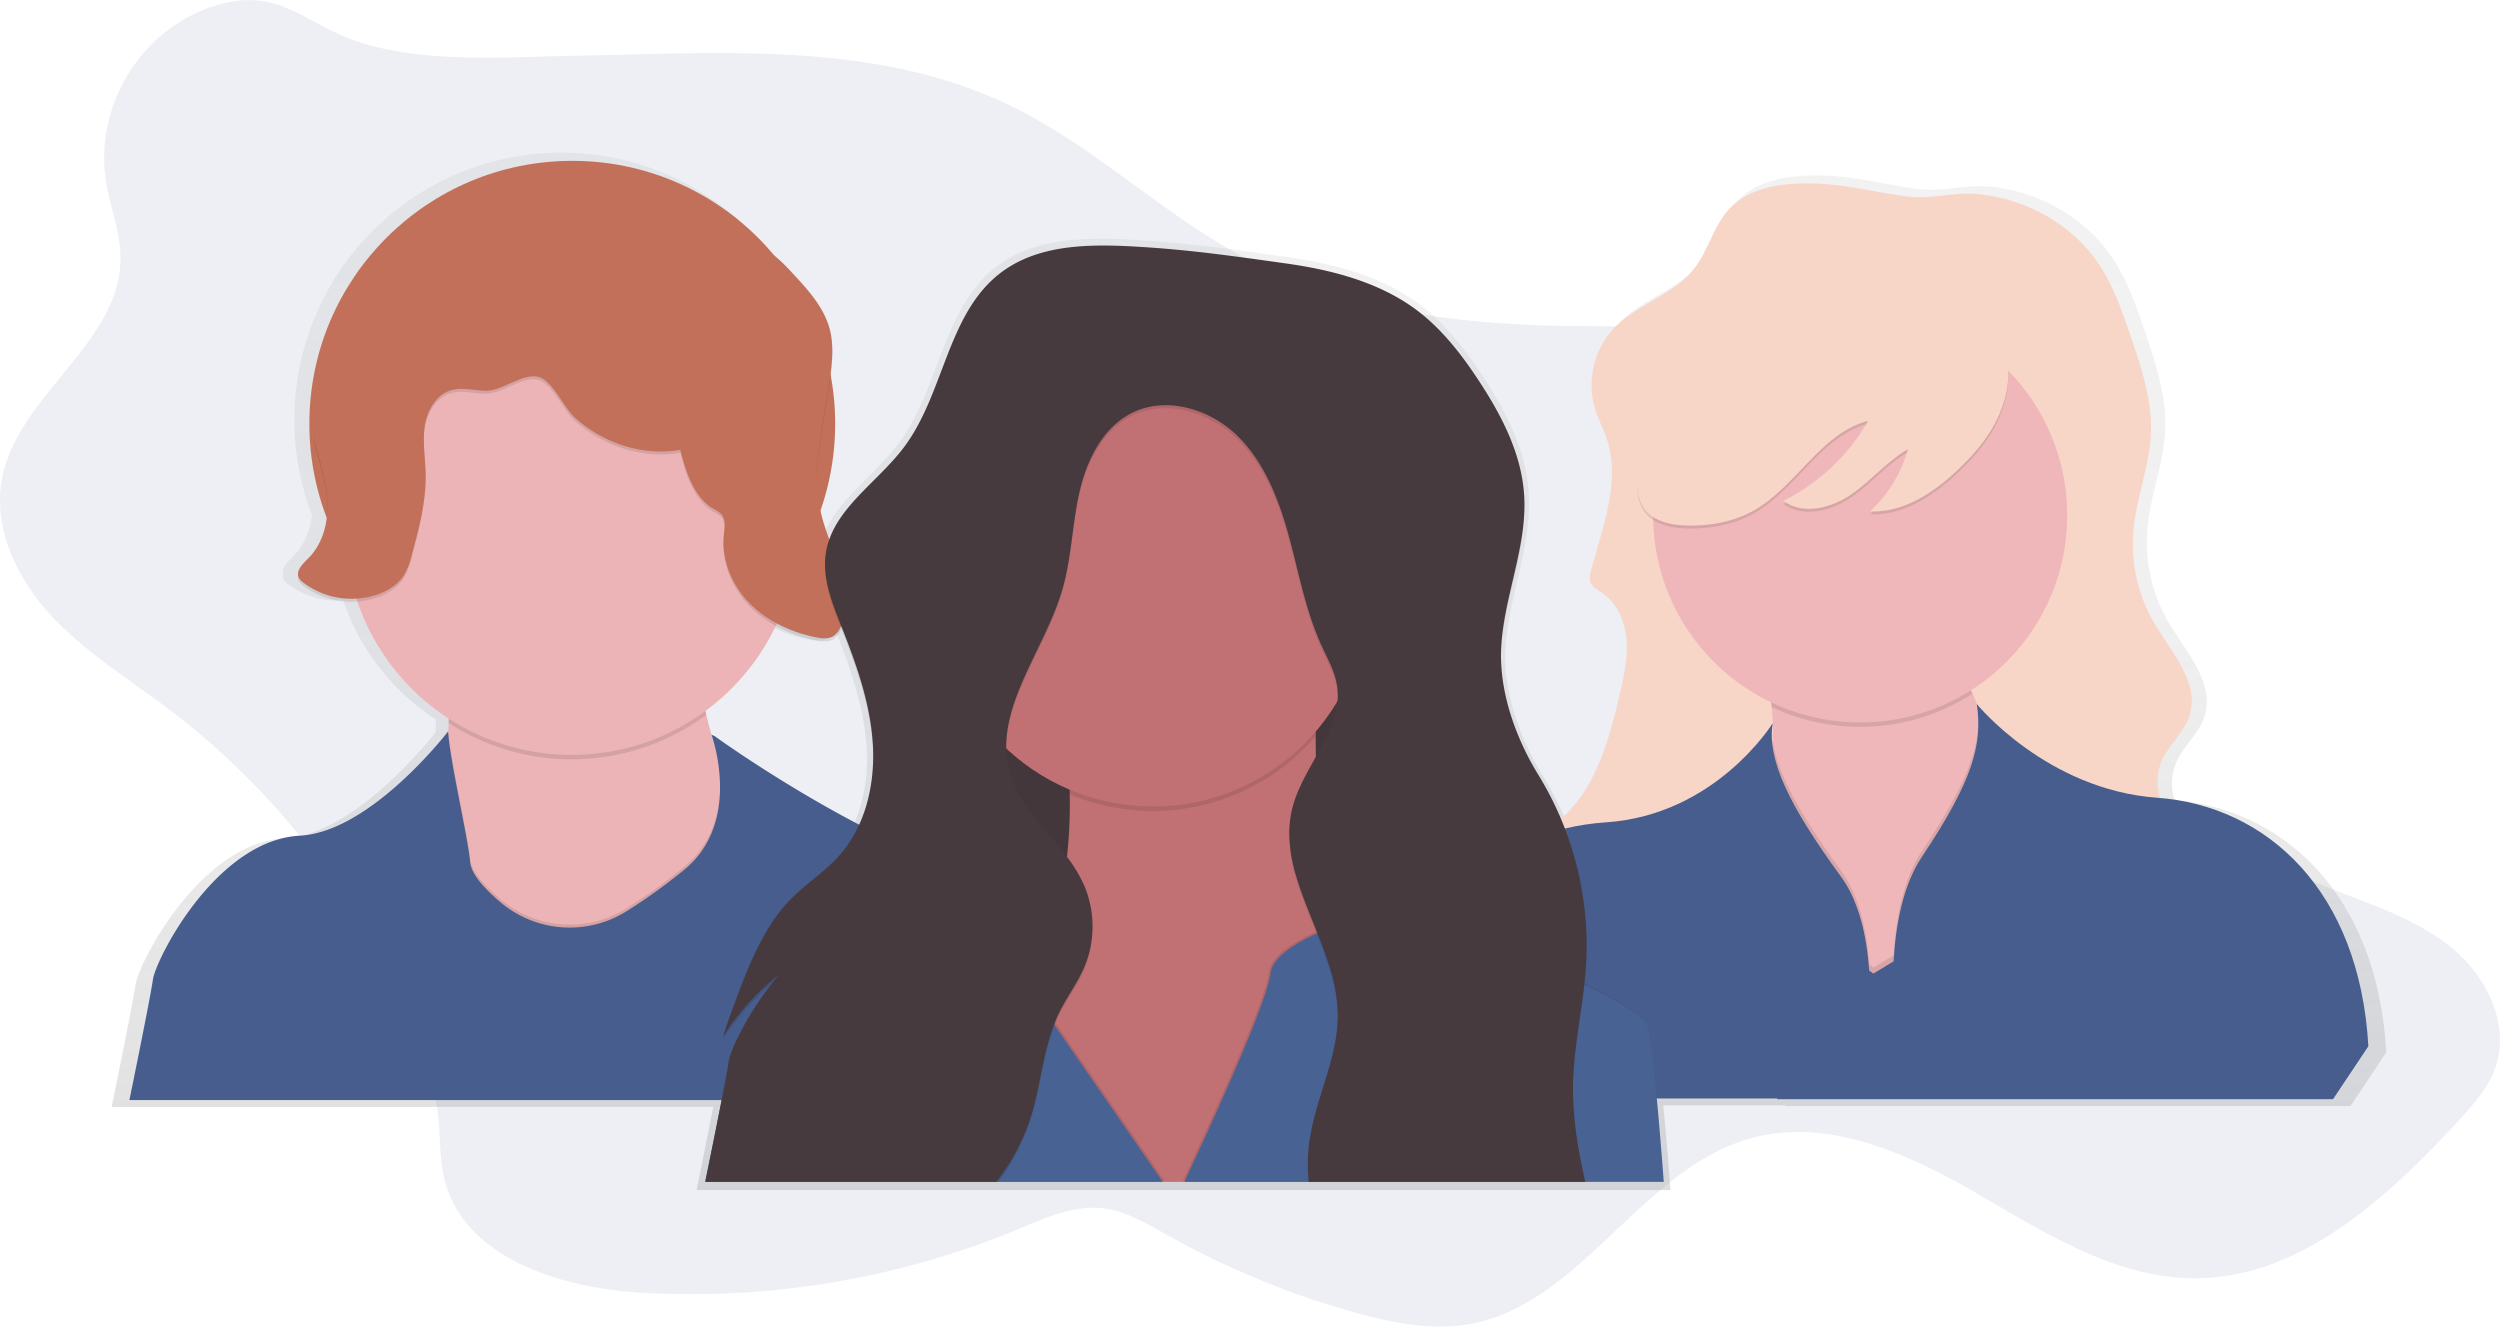 <svg id="e532202f-8294-4472-8a94-ef01c23bf434" data-name="Layer 1" xmlns="http://www.w3.org/2000/svg" xmlns:xlink="http://www.w3.org/1999/xlink" width="1111.01" height="589.53" viewBox="0 0 1111.01 589.53"><defs><linearGradient id="6523b961-f8f8-40f3-a3b1-09fdd7ed93df" x1="599.51" y1="684.08" x2="599.51" y2="223.08" gradientUnits="userSpaceOnUse"><stop offset="0" stop-color="gray" stop-opacity="0.25"/><stop offset="0.54" stop-color="gray" stop-opacity="0.12"/><stop offset="1" stop-color="gray" stop-opacity="0.1"/></linearGradient><linearGradient id="e6435e64-b3d1-4733-b0cc-6790ac85fe12" x1="237.95" y1="480.71" x2="237.95" y2="480.06" xlink:href="#6523b961-f8f8-40f3-a3b1-09fdd7ed93df"/><linearGradient id="73d9ea98-6cb8-49b2-821a-398ea6573905" x1="237.91" y1="480.06" x2="237.91" y2="479.38" xlink:href="#6523b961-f8f8-40f3-a3b1-09fdd7ed93df"/><linearGradient id="f9c93000-e0c7-4e00-94fd-e2b9ec72c33f" x1="237.87" y1="479.07" x2="237.87" y2="479.03" xlink:href="#6523b961-f8f8-40f3-a3b1-09fdd7ed93df"/><linearGradient id="1153be5e-6776-4508-9780-444bab76be76" x1="237.89" y1="479.38" x2="237.89" y2="479.22" xlink:href="#6523b961-f8f8-40f3-a3b1-09fdd7ed93df"/><linearGradient id="40699d8e-29dd-40d9-a6a0-7f690174f3e3" x1="237.88" y1="479.22" x2="237.88" y2="479.07" xlink:href="#6523b961-f8f8-40f3-a3b1-09fdd7ed93df"/></defs><title>community</title><path d="M91.6,235.87c1.8,11.42,6.4,22.45,6.44,34,.15,37.74-45.64,60.92-52.65,98-4.16,22,6.62,44.48,21.82,60.89S101.79,457,119.64,470.5A335.73,335.73,0,0,1,229.63,616c4.51,11.6,8.39,23.56,9.67,35.94.93,9,.49,18.21,2.6,27,8.35,34.89,50.69,48.43,86.49,50.69a379.3,379.3,0,0,0,168.74-28.18c12-5,24.39-10.68,37.27-9.27,10.3,1.13,19.49,6.7,28.53,11.77a378.43,378.43,0,0,0,84.38,34.74c16.3,4.5,33.41,7.92,50.06,5,50-8.82,76.57-69.46,125.63-82.72,33.94-9.17,69.26,6.85,99.7,24.44s61.86,37.85,97,37.9c46.88.06,85.42-35.42,117.22-69.86,6.67-7.23,13.45-14.79,16.63-24.1,6.45-18.9-4-40.13-19.45-52.83s-34.93-19-53.54-26.26a464.26,464.26,0,0,1-89.77-46.88c-18.2-12.2-35.83-26-48.28-44-10.71-15.52-17.14-33.51-24.32-50.95-15.74-38.19-38-77-75.17-94.92-30.35-14.64-65.6-13-99.29-13.39-49.64-.55-100.54-6.52-144.55-29.48-37.17-19.39-67.7-50-105.42-68.33-60-29.13-128.59-23.42-193.24-22.32-31.07.53-68,3.63-97.84-6.55-22.07-7.53-33.43-22.92-58.78-16.72C109.23,165.17,86.06,200.64,91.6,235.87Z" transform="translate(-44.49 -155.23)" fill="#496294" opacity="0.1"/><path d="M1010.82,510.76a25,25,0,0,1,.47-15.86c3-7.76,10.31-13.36,12.88-21.29,4.78-14.73-8.1-28.52-16-41.87a70.32,70.32,0,0,1-9.41-41c1.23-15.36,7.52-30.05,8-45.45.43-14.35-4.22-28.31-8.81-41.91-3.79-11.24-7.65-22.61-14.06-32.59-12.12-18.87-33.65-30.73-55.79-32.69-10.45-.93-20.67,2.47-30.94,1.14-14.26-1.84-27.74-5.54-42.28-6-13.81-.41-29.08,1.34-38.49,11.46-7.19,7.75-9.49,18.94-16.07,27.22-9.34,11.75-25.67,15.78-36,26.66a37.77,37.77,0,0,0-8.53,36.43c1.43,4.64,3.77,8.95,5.29,13.56,6.39,19.26-2,39.86-7.07,59.5a9,9,0,0,0-.3,5c.8,2.4,3.32,3.66,5.41,5.08,6.84,4.66,10.33,13.1,11,21.35s-1.24,16.47-3.12,24.53c-4.79,20.49-10.78,42.44-26.57,56.07a144.25,144.25,0,0,0-10.14-19.76c-9.66-15.66-16.81-35-16.93-53.51a.69.69,0,0,1,0-.17c0-1,.05-2,.11-3,1.25-21.84,10.69-42.91,10.48-64.65q0-2.64-.15-5.29c-1.23-18.61-10.17-35.82-20.42-51.4-7.65-11.63-16.27-22.86-27.31-31.33C659,278,637.31,272.36,616,269.38s-40.7-5.78-62.18-7.22c-23.1-1.55-48.52-2.42-66.78,11.8-23.81,18.54-25.13,54.35-43.28,78.45-10.8,14.34-28,25.42-33.69,41.71a100.71,100.71,0,0,1-3.84-12.25c-.06-.28-.12-.55-.18-.83a119.24,119.24,0,0,0,4.63-61.23,75.35,75.35,0,0,0,.69-10A39.38,39.38,0,0,0,410.2,299c-2.57-9.74-9.66-17.53-16.51-24.92a73.12,73.12,0,0,0-8.1-7.85,118.72,118.72,0,0,0-202.44,118c-.88,6.82-3.52,13.45-8.37,18.26-2.21,2.19-5.07,4.93-4.59,7.73a3.77,3.77,0,0,0,.32,2.35,6.58,6.58,0,0,0,2,2.19A36,36,0,0,0,197,422.06,102.4,102.4,0,0,0,238.24,475q0,1-.07,1.94c0,1.11-.09,2.21-.14,3.33,0,.25,0,.5,0,.75,0-.09,0-.19,0-.29s-34.82,45.39-67,47.08c-17.18.9-32.17,12.49-43.53,25.74-13.64,15.9-22.06,34.18-22.78,39.24-1.33,9.28-10.61,54.38-10.61,54.38H361.45c-3.16,16.24-7.42,36.93-7.42,36.93H786.82c-1-13.91-2.11-26.77-3.14-37.66h54.41l-.06.33h251l15.92-23.89C1101,553.27,1059.94,515,1010.82,510.76ZM385.92,433a64.84,64.84,0,0,0,18,6.48c2.73.56,5.78.91,8.11-.62a9.32,9.32,0,0,0,3.27-4.63l.12.3c6.75,17,13,34.54,14.21,52.8.11,1.72.18,3.44.19,5.17a74.78,74.78,0,0,1-6.31,30.26,583.29,583.29,0,0,1-65.27-40l-1.41-.6c0,.11.49,1.36,1.07,3.47.14.51.29,1.07.44,1.67-1.43-4.62-2.73-9.34-3.87-14.15-.13-.57-.26-1.14-.39-1.71A102.53,102.53,0,0,0,385.92,433Z" transform="translate(-44.49 -155.23)" fill="url(#6523b961-f8f8-40f3-a3b1-09fdd7ed93df)"/><path d="M238,480.71l0-.65Z" transform="translate(-44.49 -155.23)" fill="url(#e6435e64-b3d1-4733-b0cc-6790ac85fe12)"/><path d="M237.93,480.06l0-.68Z" transform="translate(-44.49 -155.23)" fill="url(#73d9ea98-6cb8-49b2-821a-398ea6573905)"/><path d="M237.88,479.07Z" transform="translate(-44.49 -155.23)" fill="url(#f9c93000-e0c7-4e00-94fd-e2b9ec72c33f)"/><path d="M237.89,479.38v0Z" transform="translate(-44.49 -155.23)" fill="url(#1153be5e-6776-4508-9780-444bab76be76)"/><path d="M237.88,479.22v0Z" transform="translate(-44.49 -155.23)" fill="url(#40699d8e-29dd-40d9-a6a0-7f690174f3e3)"/><path d="M850.87,236.78c-13.59-.41-28.63,1.32-37.88,11.28-7.08,7.62-9.34,18.64-15.82,26.79-9.19,11.57-25.26,15.53-35.44,26.24a37.18,37.18,0,0,0-8.4,35.86c1.41,4.56,3.71,8.81,5.21,13.34,6.29,19-1.92,39.23-7,58.56a8.81,8.81,0,0,0-.29,4.94c.78,2.36,3.27,3.6,5.32,5,6.73,4.59,10.17,12.89,10.78,21s-1.22,16.21-3.07,24.14c-4.91,21-11.11,43.61-28.16,56.84C728.92,526.42,719.3,531,717.42,540c-2.2,10.54,7.86,19.5,17.51,24.27,28.33,14,61.22,14.2,92.21,20.44,27.29,5.5,54.51,15.92,82.13,12.36,12.31-1.58,24.08-5.91,35.73-10.2l72.54-26.73a18.87,18.87,0,0,0,5.7-2.87c4.37-3.64,4.52-10.56,2.14-15.73s-6.7-9.13-10.5-13.37c-8.28-9.27-14.58-22.36-10.06-33.94,3-7.64,10.15-13.15,12.68-21,4.7-14.5-8-28.08-15.7-41.22a69.21,69.21,0,0,1-9.26-40.31c1.21-15.12,7.4-29.58,7.85-44.74.42-14.12-4.15-27.86-8.67-41.25-3.73-11.06-7.53-22.25-13.84-32.08-11.93-18.57-33.12-30.24-54.92-32.18-10.29-.91-20.34,2.43-30.45,1.13C878.46,240.85,865.18,237.21,850.87,236.78Z" transform="translate(-44.49 -155.23)" fill="#f7d6c8"/><path d="M871.16,633.59s-82.24-51.56-50.26-111c7.4-13.74,10.67-26.74,11.34-38.61a83.43,83.43,0,0,0,0-9.39c0-.15,0-.3,0-.45q-.16-2.42-.43-4.76C828,438,807.84,417.55,807.84,417.55s136.41-39.81,113.57-3.92c-10.6,16.66-7.43,33-.33,49.91.75,1.78,1.55,3.58,2.38,5.37,8.2,17.83,19.58,36.3,22.76,56.33C952.74,566.36,871.16,633.59,871.16,633.59Z" transform="translate(-44.49 -155.23)" fill="#efb7b9"/><path d="M921.41,413.63c-10.6,16.66-7.43,33-.33,49.91a92.17,92.17,0,0,1-89.3,5.88C828,438,807.84,417.55,807.84,417.55S944.26,377.73,921.41,413.63Z" transform="translate(-44.49 -155.23)" opacity="0.1"/><circle cx="826.66" cy="229.03" r="92.03" fill="#efb7b9"/><path d="M832.24,474.63c0-.15,0-.3,0-.45l.11-.18C832.29,474.22,832.25,474.43,832.24,474.63Z" transform="translate(-44.49 -155.23)" opacity="0.1"/><path d="M871.16,633.59s-82.24-51.56-50.26-111c7.4-13.74,10.67-26.74,11.34-38.61,1.87,14.68,12,32.93,30.44,58.19,8,11,11.44,26.38,12.53,41.75l1.83,1.33,9-5.44c1-17,4.44-34.18,12.58-46.36,21.39-32,26.47-48,24.89-64.58,8.2,17.83,19.58,36.3,22.76,56.33C952.74,566.36,871.16,633.59,871.16,633.59Z" transform="translate(-44.49 -155.23)" opacity="0.1"/><path d="M1003,509.74c-49-3.56-80-41.6-80-41.6,2.61,17.82-1.63,33.77-24.48,68C890.43,548.28,887,565.43,886,582.47l-9,5.44-1.83-1.33c-1.09-15.36-4.52-30.76-12.53-41.75-22.84-31.33-33-51.89-30.35-68.21,0,0-25.13,40.79-74.08,44.06s-90.07,37.86-94,101.17l15.66,21.54H834.34l-.06.33h247L1097,620.19C1093.07,551.07,1052,513.3,1003,509.74Z" transform="translate(-44.49 -155.23)" fill="#496294"/><path d="M1003,509.74c-49-3.56-80-41.6-80-41.6,2.61,17.82-1.63,33.77-24.48,68C890.43,548.28,887,565.43,886,582.47l-9,5.44-1.83-1.33c-1.09-15.36-4.52-30.76-12.53-41.75-22.84-31.33-33-51.89-30.35-68.21,0,0-25.13,40.79-74.08,44.06s-90.07,37.86-94,101.17l15.66,21.54H834.34l-.06.33h247L1097,620.19C1093.07,551.07,1052,513.3,1003,509.74Z" transform="translate(-44.49 -155.23)" opacity="0.05"/><path d="M933.37,339.78c-4,9.9-11.1,18.26-18.86,25.6-10.72,10.15-24.2,19.09-38.94,18.4a59.73,59.73,0,0,0,16.81-27.62c-9.3,5.42-16.33,14-25.21,20.11s-21.43,9.26-30.11,2.88a90.26,90.26,0,0,0,37.67-35.59c-21.08,5.47-31.9,29.21-50.89,39.87-8.9,5-19.31,6.88-29.51,6.66-7.25-.15-15.33-1.84-19.37-7.86-2.36-3.5-2.91-7.9-3-12.13-.44-19.18,7.37-38,19.4-52.93s28-26.28,45.08-35.09c6.08-3.14,12.42-6,19.19-7,8.42-1.22,17,.57,25.26,2.47,10.74,2.46,21.54,5.16,31.43,10C933.43,298,942.65,316.94,933.37,339.78Z" transform="translate(-44.49 -155.23)" opacity="0.1"/><path d="M933.37,338.47c-4,9.9-11.1,18.26-18.86,25.6-10.72,10.15-24.2,19.09-38.94,18.4a59.73,59.73,0,0,0,16.81-27.62c-9.3,5.42-16.33,14-25.21,20.11s-21.43,9.26-30.11,2.88a90.26,90.26,0,0,0,37.67-35.59c-21.08,5.47-31.9,29.21-50.89,39.87-8.9,5-19.31,6.88-29.51,6.66-7.25-.15-15.33-1.84-19.37-7.86-2.36-3.5-2.91-7.9-3-12.13-.44-19.18,7.37-38,19.4-52.93s28-26.28,45.08-35.09c6.08-3.14,12.42-6,19.19-7,8.42-1.22,17,.57,25.26,2.47,10.74,2.46,21.54,5.16,31.43,10C933.43,296.67,942.65,315.63,933.37,338.47Z" transform="translate(-44.49 -155.23)" fill="#f7d6c8"/><circle cx="254.32" cy="188.31" r="116.83" fill="#c3705a"/><path d="M403.57,568.39s-107,27.41-109.65,30-90.07,7.18-64.62-46.34c9.35-19.65,13.24-46.34,14.42-72.25.05-1.1.1-2.19.14-3.28,1.61-43.43-4.11-83.73-4.11-83.73s124-49,114.87,25.46c-2.28,18.52-.39,37.13,3.75,54.63,1.38,5.84,3,11.55,4.8,17.09C377.65,534.61,403.57,568.39,403.57,568.39Z" transform="translate(-44.49 -155.23)" fill="#ecb4b6"/><path d="M358.36,472.9a100.54,100.54,0,0,1-114.51,3.64c1.61-43.43-4.11-83.73-4.11-83.73s124-49,114.87,25.46C352.34,436.8,354.23,455.41,358.36,472.9Z" transform="translate(-44.49 -155.23)" opacity="0.1"/><circle cx="253.99" cy="234.97" r="100.51" fill="#ecb4b6"/><path d="M403.57,568.39s-107,27.41-109.65,30-90.07,7.18-64.62-46.34c9.35-19.65,13.24-46.34,14.42-72.25,1,13.54,8.74,46.33,9.73,57.24a9.51,9.51,0,0,0,.38,1.88c1.45,4.85,6.62,10.44,12.85,15.74l.37.31a47.67,47.67,0,0,0,56.14,3.75,253.17,253.17,0,0,0,25.56-18.42c11.64-9.61,15.27-22.56,15.72-34a72.79,72.79,0,0,0-1.3-16.38C377.65,534.61,403.57,568.39,403.57,568.39Z" transform="translate(-44.49 -155.23)" opacity="0.1"/><path d="M538.68,644.11H102s9.14-44.38,10.44-53.52c.71-5,9-23,22.43-38.63,11.18-13,25.93-24.45,42.84-25.34,31.65-1.66,65.92-46.34,65.92-46.34h0c.76,13,8.78,46.95,9.79,58.09a9.51,9.51,0,0,0,.38,1.88c1.45,4.85,6.62,10.44,12.85,15.74l.37.31a47.66,47.66,0,0,0,56.14,3.76,254.26,254.26,0,0,0,25.56-18.42c11.64-9.61,15.27-22.56,15.72-34a75.31,75.31,0,0,0-2.73-22.49c-.57-2.08-1-3.3-1.06-3.41l1.39.59s59.13,43,113.3,60.58a64.78,64.78,0,0,1,17.76,9,76.77,76.77,0,0,1,12.06,10.83,112.26,112.26,0,0,1,18,27.69C535.72,617.05,538.68,644.11,538.68,644.11Z" transform="translate(-44.49 -155.23)" fill="#496294"/><path d="M538.68,644.11H102s9.14-44.38,10.44-53.52c.71-5,9-23,22.43-38.63,11.18-13,25.93-24.45,42.84-25.34,31.65-1.66,65.92-46.34,65.92-46.34h0c.76,13,8.78,46.95,9.79,58.09a9.51,9.51,0,0,0,.38,1.88c1.45,4.85,6.62,10.44,12.85,15.74l.37.31a47.66,47.66,0,0,0,56.14,3.76,254.26,254.26,0,0,0,25.56-18.42c11.64-9.61,15.27-22.56,15.72-34a75.31,75.31,0,0,0-2.73-22.49c-.57-2.08-1-3.3-1.06-3.41l1.39.59s59.13,43,113.3,60.58a64.78,64.78,0,0,1,17.76,9,76.77,76.77,0,0,1,12.06,10.83,112.26,112.26,0,0,1,18,27.69C535.72,617.05,538.68,644.11,538.68,644.11Z" transform="translate(-44.49 -155.23)" opacity="0.05"/><path d="M346.8,356.45c2.6,10,6,21.11,14.93,26.32A13.11,13.11,0,0,1,365,385c2.2,2.39,1.53,6.12,1.2,9.36-1.14,11.12,3.64,22.39,11.48,30.36s18.45,12.84,29.4,15.08c2.68.55,5.69.9,8-.61a9.33,9.33,0,0,0,3.28-4.71c3.05-8.11,1.76-17.22-.79-25.5s-6.31-16.18-8.24-24.63c-4.59-20.05,1.49-40.77,4.23-61.16.91-6.78,1.44-13.77-.31-20.38-2.53-9.58-9.51-17.26-16.25-24.53-3.63-3.91-7.34-7.89-12-10.45-13.74-7.51-31.43-.84-46.1-6.31-5.87-2.19-10.86-6.19-16.45-9-11.87-6-25.94-6.33-38.95-3.6s-25.2,8.34-37.27,13.9L237,267c-13,6-26.93,12.78-33.93,25.33-7.45,13.36-5.38,30.46-12.83,43.82-2.26,4-5.41,7.84-6,12.44-.4,3.32.62,6.64,1.57,9.85,2.32,7.81,4.34,15.84,4.16,24s-2.78,16.52-8.56,22.26c-2.44,2.42-5.7,5.52-4.2,8.61a6.48,6.48,0,0,0,2,2.16,35.41,35.41,0,0,0,33.73,5c4.38-1.67,8.52-4.35,11-8.3a32.49,32.49,0,0,0,3.54-9.28c3.16-11.77,6.34-23.74,6.09-35.93-.14-7-1.42-14.06-.4-21s5.07-14.09,11.82-16c5-1.43,10.35.3,15.57.25,7.52-.06,16.74-8.4,23.71-5.95,6,2.12,10.75,13.6,15.71,18C312.56,353.49,330.12,359.36,346.8,356.45Z" transform="translate(-44.49 -155.23)" opacity="0.1"/><path d="M346.8,355.14c2.6,10,6,21.11,14.93,26.32a13.11,13.11,0,0,1,3.23,2.18c2.2,2.39,1.53,6.12,1.2,9.36-1.14,11.12,3.64,22.39,11.48,30.36s18.45,12.84,29.4,15.08c2.68.55,5.69.9,8-.61a9.33,9.33,0,0,0,3.28-4.71c3.05-8.11,1.76-17.22-.79-25.5s-6.31-16.18-8.24-24.63c-4.59-20.05,1.49-40.77,4.23-61.16.91-6.78,1.44-13.77-.31-20.38-2.53-9.58-9.51-17.26-16.25-24.53-3.63-3.91-7.34-7.89-12-10.45-13.74-7.51-31.43-.84-46.1-6.31-5.87-2.19-10.86-6.19-16.45-9-11.87-6-25.94-6.33-38.95-3.6s-25.2,8.34-37.27,13.9l-9.11,4.2c-13,6-26.93,12.78-33.93,25.33-7.45,13.36-5.38,30.46-12.83,43.82-2.26,4-5.41,7.84-6,12.44-.4,3.32.62,6.64,1.57,9.85,2.32,7.81,4.34,15.84,4.16,24s-2.78,16.52-8.56,22.26c-2.44,2.42-5.7,5.52-4.2,8.61a6.48,6.48,0,0,0,2,2.16,35.41,35.41,0,0,0,33.73,5c4.38-1.67,8.52-4.35,11-8.3a32.49,32.49,0,0,0,3.54-9.28c3.16-11.77,6.34-23.74,6.09-35.93-.14-7-1.42-14.06-.4-21s5.07-14.09,11.82-16c5-1.43,10.35.3,15.57.25,7.52-.06,16.74-8.4,23.71-5.95,6,2.12,10.75,13.6,15.71,18C312.56,352.19,330.12,358.06,346.8,355.14Z" transform="translate(-44.49 -155.23)" fill="#c3705a"/><rect x="408.03" y="242.6" width="229.1" height="196.46" fill="#463a3e"/><rect x="408.03" y="242.6" width="229.1" height="196.46" opacity="0.05"/><path d="M648.77,680.45h-196c2.53-14.27,9.93-29.91,24.35-46.77a173,173,0,0,0,27.62-44.2q2.79-6.43,5-12.89a188.75,188.75,0,0,0,8.79-39.42c0-.38.09-.76.13-1.14a215.36,215.36,0,0,0,1.22-27.92c0-.67,0-1.32,0-2a254.42,254.42,0,0,0-11.25-67.42l-.25-.78c-2.13-6.71-3.69-10.48-3.69-10.48s3.89-2.11,10.31-5.22l.54-.26c23.61-11.34,79.5-35,104.14-18.14l.4.27c8.62,6.14,13.26,17.41,11.08,36.18,0,.07,0,.15,0,.22,0,.35-.08.69-.11,1a363.24,363.24,0,0,0-1.87,38.94c0,.65,0,1.3,0,2q0,4.57.1,9.26c0,.42,0,.84,0,1.26.2,10.1.65,20.53,1.28,31.11.87,14.67,2.11,29.61,3.54,44.27.61,6.27,1.27,12.5,2,18.63.08.72.16,1.46.24,2.17.84,7.47,1.71,14.79,2.6,21.89l.06.46C642.4,639.67,646.16,664.29,648.77,680.45Z" transform="translate(-44.49 -155.23)" fill="#c17174"/><path d="M631.08,440.3c0,.07,0,.15,0,.22a359.66,359.66,0,0,0-2,40c0,.65,0,1.3,0,2a95.41,95.41,0,0,1-109.25,25.68c0-.67,0-1.32,0-2a253.91,253.91,0,0,0-11.5-68.2c-2.13-6.71-3.69-10.48-3.69-10.48s3.89-2.11,10.31-5.22C538.33,411,595.38,386.6,620,404.12,628.61,410.26,633.25,421.53,631.08,440.3Z" transform="translate(-44.49 -155.23)" opacity="0.1"/><circle cx="512.35" cy="263.07" r="95.32" fill="#c17174"/><path d="M561.89,679.8H358.54s9.14-44.38,10.44-53.52c.71-5,9-23,22.43-38.63a98.66,98.66,0,0,1,60.68-21.53c38.89-.58,50.21,12.81,53.28,22.71a22.17,22.17,0,0,1,.8,10.29l7.36,10.66Z" transform="translate(-44.49 -155.23)" opacity="0.1"/><path d="M561.24,680.45H357.89s9.14-44.38,10.44-53.52c.71-5,9-23,22.43-38.63a98.66,98.66,0,0,1,60.68-21.53c38.89-.58,50.21,12.81,53.28,22.71a22.17,22.17,0,0,1,.8,10.29l7.36,10.66Z" transform="translate(-44.49 -155.23)" fill="#496294"/><path d="M783.22,679.8H570.16c10.16-21.62,36.79-79.26,38.27-92.59.57-5.16,6.07-10,13.35-14.11a75.86,75.86,0,0,1,7.09-3.58l.44-.2q2-.88,4.05-1.63a81.16,81.16,0,0,1,57,.45c17.49,6.65,40,15.61,57.52,24l.14.07c4.5,2.16,8.69,4.27,12.38,6.3,7.38,4.05,12.77,7.75,14.84,10.71.95,1.36,2,7.49,3.15,17C779.92,639.08,781.59,658.16,783.22,679.8Z" transform="translate(-44.49 -155.23)" opacity="0.1"/><path d="M783.87,680.45H570.81c10.16-21.62,36.79-79.26,38.27-92.59.57-5.16,6.07-10,13.35-14.11a75.86,75.86,0,0,1,7.09-3.58l.44-.2q2-.88,4.05-1.63a81.16,81.16,0,0,1,57,.45c17.49,6.65,40,15.61,57.52,24l.14.07c4.5,2.16,8.69,4.27,12.38,6.3,7.38,4.05,12.77,7.75,14.84,10.71.95,1.36,2,7.49,3.15,17C780.58,639.73,782.24,658.82,783.87,680.45Z" transform="translate(-44.49 -155.23)" fill="#496294"/><path d="M749.58,575.9q0,4.61-.25,9.23-.14,2.25-.34,4.5c-.09,1.08-.2,2.15-.31,3.22l-.14,1.24c-1.63,14.54-4.64,29-5,43.61,0,.69,0,1.38,0,2.07-.07,13.72,2.15,27.23,5.16,40.68H626c-.2-2.49-.3-5-.27-7.47,0-2.23.14-4.46.37-6.7,1.89-18.41,11.3-35.64,12.72-53.93l.06-.84c.09-1.37.14-2.75.12-4.13,0-.12,0-.24,0-.37a70.7,70.7,0,0,0-2.77-17.86c-.08-.29-.16-.58-.24-.87a179.91,179.91,0,0,0-6-17l-.44-1.11c-3.33-8.32-6.83-16.57-9.2-24.84a66.09,66.09,0,0,1-2.89-19c0-1.15.07-2.3.16-3.45.08-.94.19-1.88.33-2.83a44.33,44.33,0,0,1,.88-4.41c2-7.88,6.27-15.27,10.36-22.59l0,0c4.55-8.15,8.89-16.21,9.67-24.78a28.64,28.64,0,0,0,.11-3.26v0a28.71,28.71,0,0,0-.4-4.18c-1.05-6.08-4.18-11.55-6.75-17.16-.26-.57-.52-1.14-.77-1.72,0-.09-.08-.18-.11-.27-5-11.55-7.9-23.87-10.95-36.13-.13-.53-.26-1.06-.4-1.58-.75-3-1.52-6-2.34-9-4.48-16.36-10.86-32.89-23-44.7S562.75,332.48,547.55,340c-13.15,6.55-20.27,21.21-23.48,35.53s-3.47,29.27-7.64,43.35q-.45,1.54-1,3.07c-.18.52-.36,1-.54,1.57-1.79,5.1-4,10.15-6.38,15.17l-.25.53c-7.6,16.17-16.43,32.06-16.71,48.31v.21c0,.44,0,.87,0,1.31a41.91,41.91,0,0,0,1.74,11.4c2,6.66,5.62,12.47,9.84,18q1.25,1.63,2.56,3.23c4.2,5.16,8.76,10.16,12.75,15.48l.13.17a63.26,63.26,0,0,1,7.63,12.73,46.47,46.47,0,0,1,.2,35.9,67.44,67.44,0,0,1-3.89,7.66c-2.57,4.44-5.4,8.76-7.63,13.38-.75,1.55-1.42,3.13-2,4.73-5,12.88-6.08,27.13-10.16,40.42a91.77,91.77,0,0,1-14.53,28.29h-130c1.51-7.39,9-44,10.18-52.22.71-5,9-23,22.43-38.63-1.13.89-2.22,1.79-3.27,2.69a111.24,111.24,0,0,0-21.77,25.06c.29-.9.59-1.81.89-2.71,1.83-5.46,3.81-10.87,5.82-16.21,5.82-15.38,12.3-31.07,23.9-42.73,6.55-6.58,14.52-11.65,20.76-18.52,11-12.09,15.55-28.84,15.42-45.26,0-1.7-.07-3.39-.18-5.08-1.19-18-7.34-35.23-14-52-3.58-9-7.38-18.46-7.21-28a31.21,31.21,0,0,1,.29-4c2.75-19.77,22.75-31.61,34.76-47.56,17.86-23.73,19.16-59,42.59-77.22,18-14,43-13.14,65.73-11.62,21.14,1.42,40.22,4.17,61.2,7.11S658,282,674.83,294.93c10.87,8.34,19.35,19.39,26.88,30.84,10.08,15.34,18.89,32.28,20.1,50.59.09,1.31.14,2.61.14,3.9.21,21.4-9.08,42.14-10.31,63.63-.05,1-.09,2-.1,3a.68.68,0,0,0,0,.16c-.22,18.63,6.93,38.19,16.66,54A144.83,144.83,0,0,1,749.58,575.9Z" transform="translate(-44.49 -155.23)" opacity="0.1"/><path d="M749.58,575.9c0,2.64-.1,5.29-.25,7.92q-.14,2.25-.34,4.5t-.45,4.46c-1.63,14.54-4.64,29-5,43.61,0,1.12,0,2.25,0,3.37.07,13.71,2.39,27.23,5.45,40.68H626.11c-.23-2.49-.37-5-.39-7.47a71.52,71.52,0,0,1,.37-8c1.89-18.41,11.3-35.64,12.72-53.93.1-1.34.17-2.68.18-4,0-.31,0-.63,0-.94A71.54,71.54,0,0,0,636,587a179.91,179.91,0,0,0-6-17c-3.46-8.69-7.17-17.32-9.65-26a67.62,67.62,0,0,1-2.89-17.73,46.48,46.48,0,0,1,.16-4.76c.08-.94.19-1.88.33-2.83a44.33,44.33,0,0,1,.88-4.41c2-7.88,6.27-15.27,10.36-22.59,4.56-8.16,8.92-16.24,9.69-24.82.06-.65.09-1.31.11-2v0a28,28,0,0,0-.4-5.49c-1.05-6.08-4.18-11.55-6.75-17.16-.26-.57-.52-1.14-.77-1.72-5.07-11.62-8-24-11.06-36.4-.88-3.54-1.78-7.08-2.73-10.59-4.48-16.36-10.86-32.89-23-44.7s-31.47-17.67-46.66-10.11c-13.15,6.55-20.27,21.21-23.48,35.53s-3.47,29.27-7.64,43.35c-.46,1.55-1,3.1-1.51,4.64-1.86,5.27-4.18,10.5-6.62,15.7-7.81,16.59-16.9,32.91-16.71,49.62v.21a41.91,41.91,0,0,0,1.74,11.4c2,6.66,5.62,12.47,9.84,18q1.25,1.63,2.56,3.23c4.25,5.22,8.86,10.27,12.88,15.65a63.26,63.26,0,0,1,7.63,12.73,46.47,46.47,0,0,1,.2,35.9,67.44,67.44,0,0,1-3.89,7.66c-2.57,4.44-5.4,8.76-7.63,13.38-.75,1.55-1.42,3.13-2,4.73-5,12.88-6.08,27.13-10.16,40.42a92,92,0,0,1-15.53,29.59H357.89s9.14-44.38,10.44-53.52c.65-4.57,7.66-20,19.16-34.63,1-1.34,2.14-2.68,3.27-4a112.05,112.05,0,0,0-24.14,26.34l-.89,1.4c2.08-6.39,4.37-12.7,6.72-18.92,5.82-15.38,12.3-31.07,23.9-42.73,6.55-6.58,14.52-11.65,20.76-18.52,10.68-11.77,15.3-28,15.42-44,0-2.14,0-4.27-.18-6.39-1.19-18-7.34-35.23-14-52-3.41-8.62-7-17.6-7.21-26.74a32.49,32.49,0,0,1,.29-5.27C414.19,381.79,434.19,370,446.2,354c17.86-23.73,19.16-59,42.59-77.22,18-14,43-13.14,65.73-11.62,21.14,1.42,40.22,4.17,61.2,7.11s42.3,8.45,59.11,21.34C685.7,302,694.18,313,701.71,324.46c10.08,15.34,18.89,32.28,20.1,50.59q.18,2.61.14,5.21c-.17,20.93-9.11,41.27-10.31,62.33-.08,1.42-.12,2.83-.1,4.26a.68.68,0,0,0,0,.16c.12,18.24,7.16,37.26,16.66,52.67A144.84,144.84,0,0,1,749.58,575.9Z" transform="translate(-44.49 -155.23)" fill="#463a3e"/></svg>